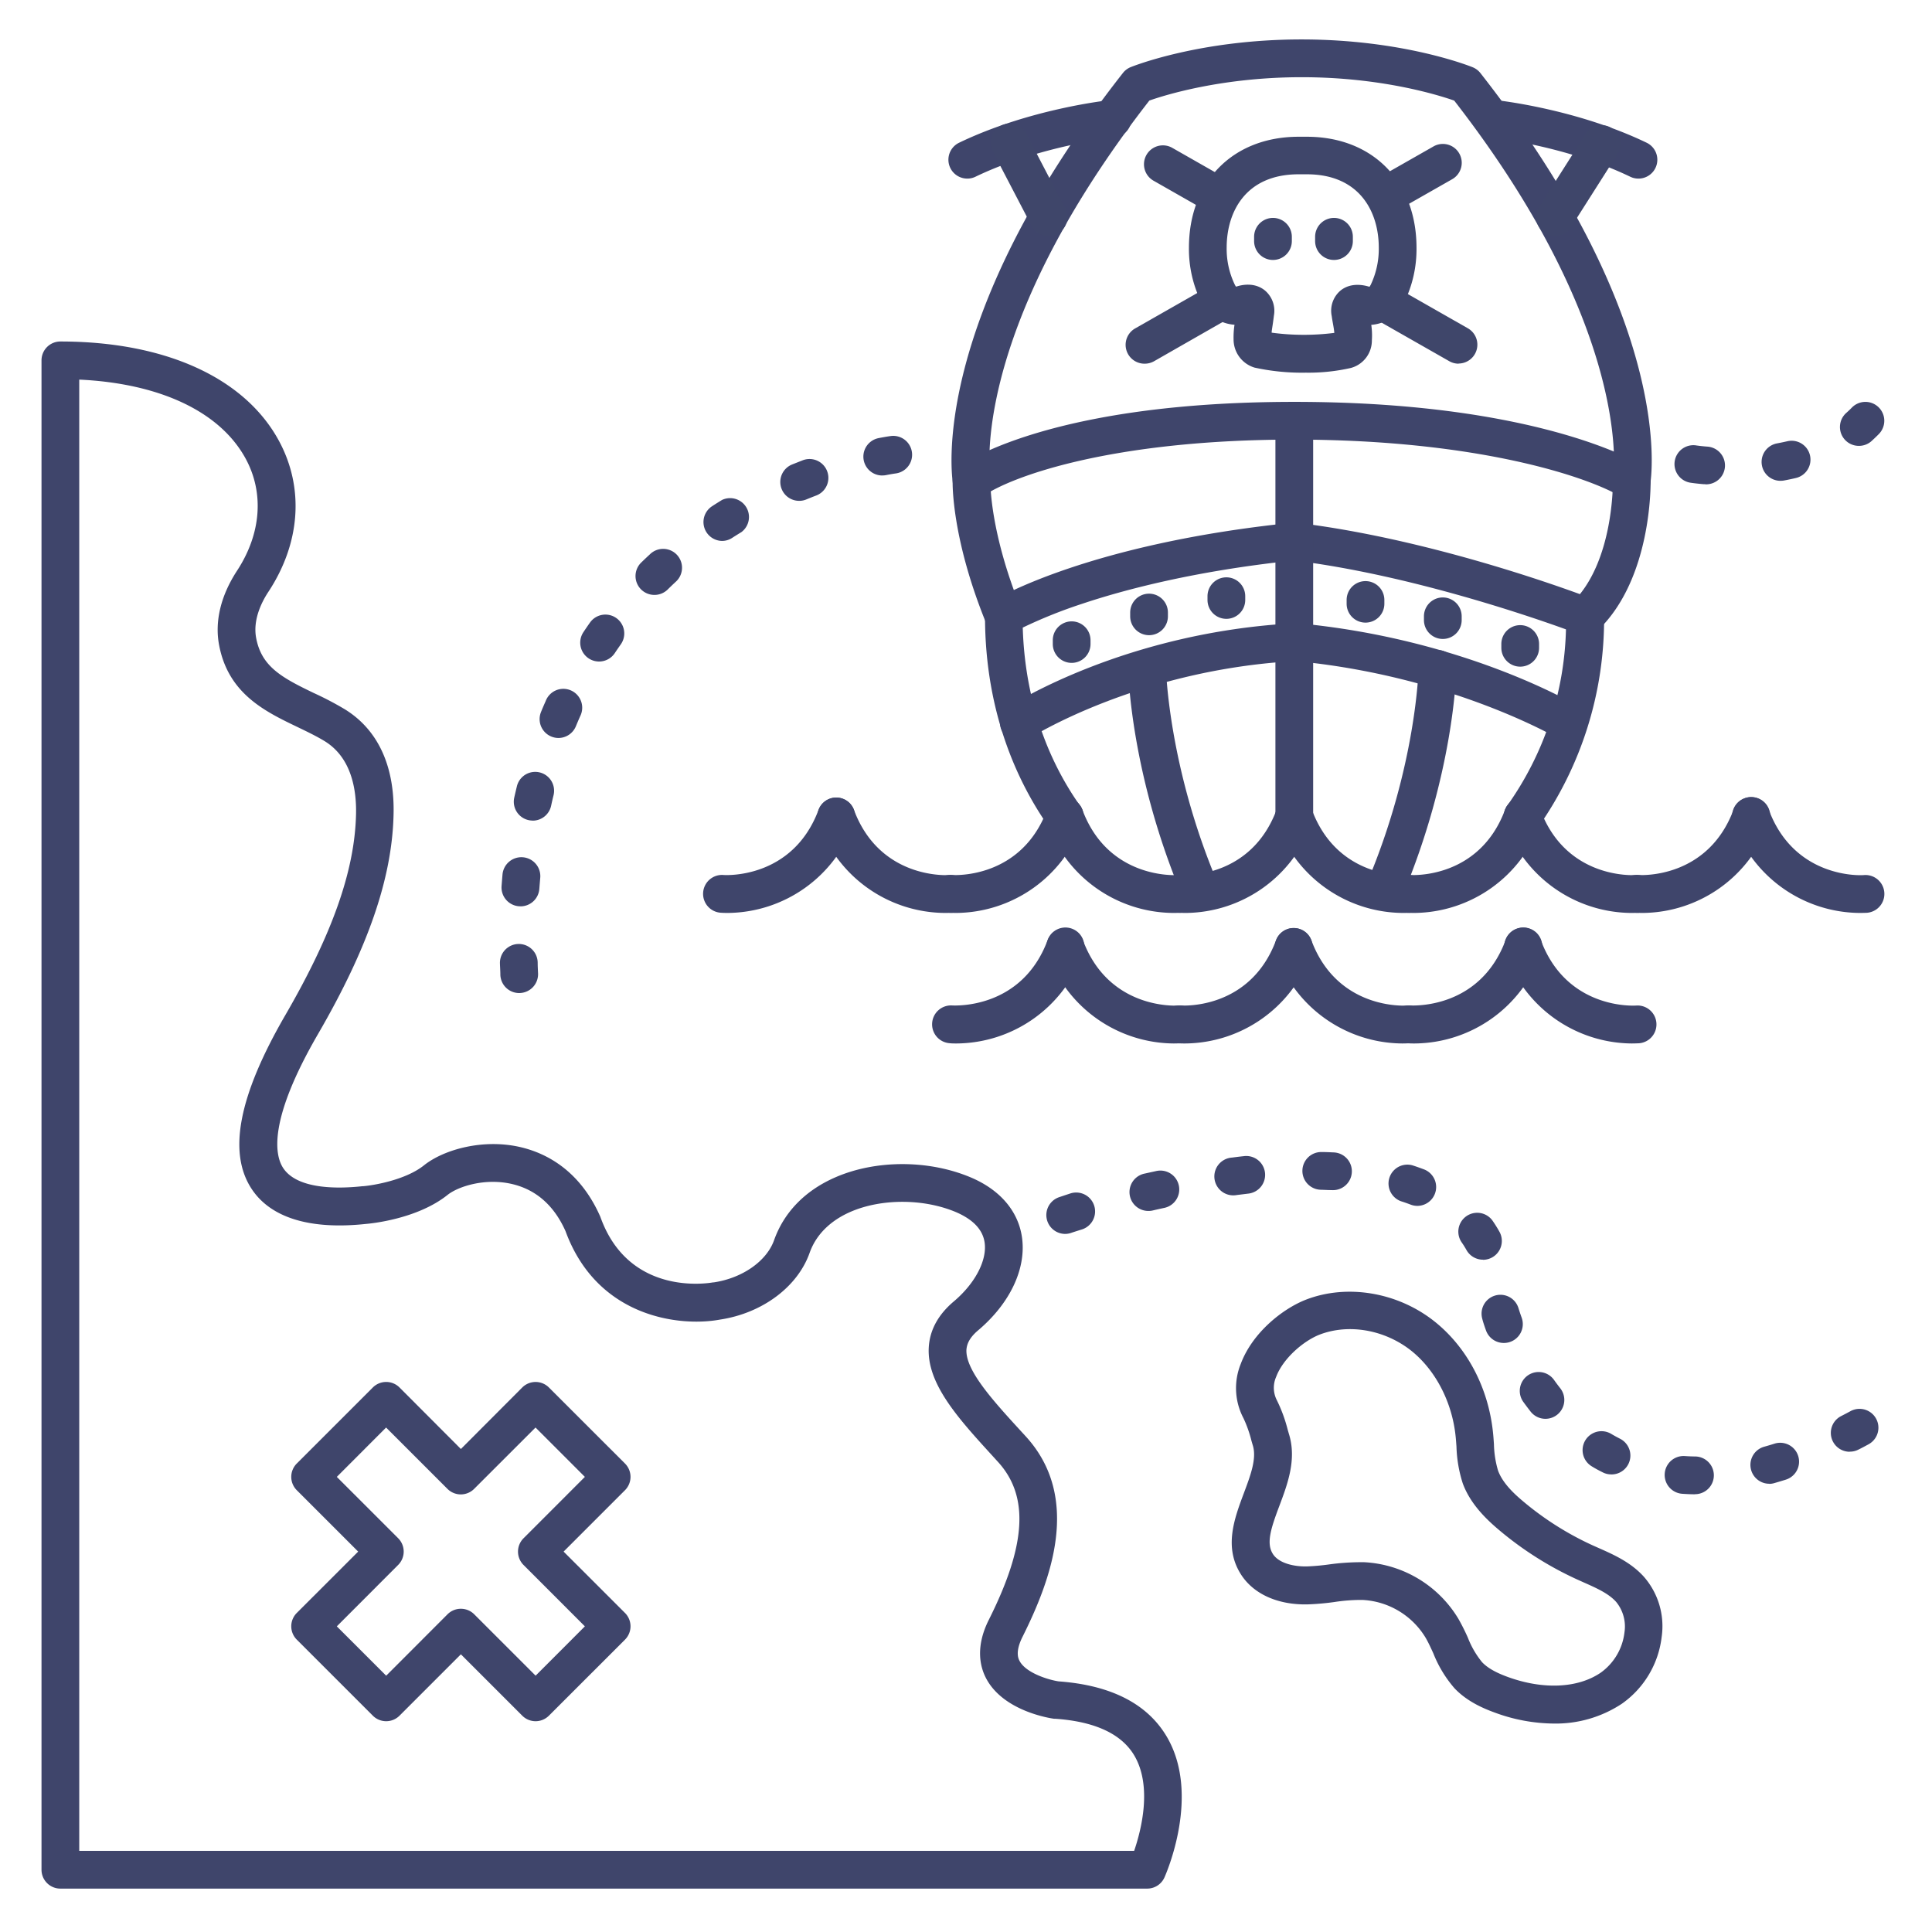 <?xml version="1.0" ?><svg viewBox="0 0 512 512" xmlns="http://www.w3.org/2000/svg"><defs><style>.cls-1{fill:#3f456b;}.cls-2{fill:#3f466a;}</style></defs><title/><g id="Lines"><path class="cls-1" d="M141.94,456.14a5,5,0,0,1-3.54-1.47l-16.26-16.26-16.26,16.26a5,5,0,0,1-7.08,0L78.65,434.52a5,5,0,0,1,0-7.07l16.27-16.26L78.65,394.92a5,5,0,0,1,0-7.07L98.8,367.7a5,5,0,0,1,7.08,0L122.14,384,138.4,367.7a5,5,0,0,1,7.07,0l20.16,20.15a5,5,0,0,1,0,7.07l-16.27,16.27,16.27,16.26a5,5,0,0,1,0,7.07l-20.16,20.15A5,5,0,0,1,141.94,456.14Zm-19.8-29.8a5,5,0,0,1,3.53,1.46l16.27,16.27L155,431l-16.26-16.27a5,5,0,0,1,0-7.07L155,391.39l-13.08-13.08-16.27,16.26a5,5,0,0,1-7.07,0l-16.26-16.26L89.26,391.39l16.26,16.26a5,5,0,0,1,0,7.07L89.26,431l13.08,13.08L118.6,427.8A5,5,0,0,1,122.14,426.34Z"/><path class="cls-1" d="M304,500.5H16a5,5,0,0,1-5-5V95.5a5,5,0,0,1,5-5c27.76,0,48.87,9.6,57.93,26.34,6.71,12.42,5.71,27-2.74,39.9-2,3-4.18,7.64-3.31,12.31,1.42,7.6,6.75,10.51,15.33,14.63a85.52,85.52,0,0,1,8.08,4.23c8.88,5.42,13.39,15.17,13,28.2-.43,16.73-6.79,35.13-20,57.9s-11.5,32.05-9.27,35.49c3.78,5.81,14.79,5.54,21,4.86h.17c2.85-.23,11.32-1.66,16.16-5.53,5.26-4.21,15.84-7.2,25.87-4.76,6.49,1.58,15.37,6,20.81,18.24.05.11.09.22.13.33,7.63,21.1,28.87,17.37,29.78,17.21l.18,0c7.59-1.12,14-5.6,16-11.13,2.62-7.43,8.22-13.2,16.2-16.69,10.82-4.74,25-4.7,36.16.09,7.58,3.27,12.32,8.83,13.34,15.67,1.24,8.32-3.1,17.57-11.59,24.75-2.64,2.22-3,4-3.11,5.07-.35,5.48,7.1,13.63,14.31,21.51l1.43,1.56c14.86,16.29,6.61,38.11-.89,53.11-2,4-1.08,5.79-.78,6.37,1.67,3.18,7.59,5,10.35,5.42,13.81,1,23.43,5.89,28.59,14.53,9.22,15.44-.17,36.61-.57,37.5A5,5,0,0,1,304,500.5Zm-283-10H300.56c1.85-5.41,4.89-17.13,0-25.34-3.41-5.69-10.43-8.94-20.88-9.67l-.34,0c-1.36-.19-13.46-2.1-18-10.69-1.65-3.14-2.87-8.37.69-15.5,10-19.91,10.71-32.83,2.44-41.89l-1.41-1.55c-9-9.86-17.55-19.17-16.92-28.9.29-4.54,2.52-8.6,6.63-12.07,5.66-4.78,8.86-10.92,8.16-15.64-.51-3.38-3-6-7.41-7.95-8.58-3.69-19.92-3.74-28.19-.12-3.75,1.64-8.66,4.86-10.78,10.86-3.19,9-12.54,16-23.83,17.68-10.52,1.93-32.44-.5-40.86-23.47-3-6.73-7.74-10.92-14-12.43-7.25-1.76-14.46.61-17.26,2.85-8,6.39-20.25,7.57-21.56,7.68-14.87,1.61-25.38-1.62-30.41-9.36-6.29-9.66-3.34-24.7,9-46S94,230.84,94.35,215.85c.16-6.45-1.14-15-8.27-19.41-2.21-1.35-4.63-2.51-7.2-3.75-8.63-4.14-18.41-8.83-20.83-21.81-1.17-6.27.48-13.06,4.76-19.62,6.39-9.76,7.23-20.57,2.32-29.66-6.74-12.46-22.68-20-44.13-21Z"/><path class="cls-1" d="M411.79,456.76a46,46,0,0,1-15.64-2.9c-3-1.09-7.37-2.94-10.69-6.45a32,32,0,0,1-5.6-9.23c-.68-1.49-1.32-2.89-2.05-4.15A20.75,20.75,0,0,0,361.09,424a46.45,46.45,0,0,0-7.44.55,68.18,68.18,0,0,1-7.19.63c-7.79.15-14.18-2.71-17.51-7.82-4.72-7.25-1.84-14.91.69-21.67,1.76-4.69,3.42-9.11,2.39-12.58h0c-.14-.45-.27-.9-.4-1.36a32.45,32.45,0,0,0-2.1-5.92,17.07,17.07,0,0,1-.73-14.35c3.09-8.32,11.15-14.68,17.33-17.07,10.8-4.16,24-2,33.7,5.53,8.82,6.86,14.59,17.68,15.83,29.69.11,1,.18,2.07.25,3.1a26.57,26.57,0,0,0,1.09,7c1.2,3.25,4.08,6,6.75,8.23A80.48,80.48,0,0,0,422,409.5l1.73.77c4,1.77,8.44,3.76,11.86,7.52a19.9,19.9,0,0,1,4.77,16,25.23,25.23,0,0,1-10.58,17.74A31.77,31.77,0,0,1,411.79,456.76ZM360.21,414c.42,0,.85,0,1.28,0a31,31,0,0,1,25,15,56.21,56.21,0,0,1,2.51,5,23.89,23.89,0,0,0,3.76,6.49c1.42,1.5,3.59,2.75,6.84,3.93,9.35,3.4,18.56,3,24.63-1.16a15.3,15.3,0,0,0,6.27-10.65,10.28,10.28,0,0,0-2.24-8.13c-2-2.21-5.17-3.62-8.53-5.11l-1.82-.82a90.28,90.28,0,0,1-20.55-13c-3.46-2.91-7.69-6.95-9.71-12.43a34.9,34.9,0,0,1-1.67-9.76c-.07-.92-.13-1.85-.23-2.77-.95-9.17-5.44-17.71-12-22.83-7-5.41-16.37-7-24-4.09-4.24,1.64-9.72,6.28-11.56,11.22a7.16,7.16,0,0,0,.18,6.16,39.58,39.58,0,0,1,2.89,7.86c.13.44.25.87.38,1.3,2,6.68-.46,13.19-2.62,18.93-2.26,6-3.5,9.89-1.67,12.71,1.63,2.5,5.7,3.33,8.94,3.27a59.58,59.58,0,0,0,6.14-.56A62.83,62.83,0,0,1,360.21,414Z"/><path class="cls-1" d="M250.38,241.94a35.79,35.79,0,0,1-33.45-23.81,5,5,0,1,1,9.37-3.51c6.84,18.28,24.48,17.33,25.23,17.28a5,5,0,0,1,.74,10Q251.39,241.94,250.38,241.94Z"/><path class="cls-1" d="M192.85,241.94q-1,0-1.89-.06a5,5,0,0,1,.76-10c.73.06,18.38,1,25.21-17.28a5,5,0,1,1,9.37,3.51A35.79,35.79,0,0,1,192.85,241.94Z"/><path class="cls-1" d="M310.93,241.94a35.79,35.79,0,0,1-33.45-23.81,5,5,0,1,1,9.37-3.51c6.83,18.28,24.48,17.33,25.23,17.28a5,5,0,0,1,.74,10Q311.94,241.94,310.93,241.94Z"/><path class="cls-1" d="M253.4,241.94q-1,0-1.89-.06a5,5,0,0,1,.74-10c.79.06,18.4,1,25.23-17.28a5,5,0,1,1,9.37,3.51A35.79,35.79,0,0,1,253.4,241.94Z"/><path class="cls-1" d="M371.75,241.94a35.79,35.79,0,0,1-33.45-23.81,5,5,0,1,1,9.37-3.51C354.5,232.9,372.15,232,372.9,231.9a5,5,0,0,1,.74,10Q372.76,241.94,371.75,241.94Z"/><path class="cls-1" d="M314.22,241.94q-1,0-1.89-.06a5,5,0,0,1,.76-10c.73.06,18.38,1,25.21-17.28a5,5,0,1,1,9.37,3.51A35.79,35.79,0,0,1,314.22,241.94Z"/><path class="cls-1" d="M432.3,241.94a35.79,35.79,0,0,1-33.45-23.81,5,5,0,1,1,9.37-3.51c6.83,18.28,24.48,17.33,25.23,17.28a5,5,0,0,1,.74,10Q433.31,241.94,432.3,241.94Z"/><path class="cls-1" d="M374.77,241.94q-1,0-1.89-.06a5,5,0,0,1,.74-10c.79.06,18.4,1,25.23-17.28a5,5,0,0,1,9.37,3.51A35.79,35.79,0,0,1,374.77,241.94Z"/><path class="cls-1" d="M492.84,241.94a35.78,35.78,0,0,1-33.44-23.81,5,5,0,1,1,9.36-3.51C475.6,232.9,493.24,232,494,231.9a5,5,0,0,1,.73,10C494.15,241.92,493.51,241.94,492.84,241.94Z"/><path class="cls-1" d="M435.31,241.94q-1,0-1.89-.06a5,5,0,0,1,.77-10c.72.06,18.37,1,25.21-17.28a5,5,0,1,1,9.36,3.51A35.78,35.78,0,0,1,435.31,241.94Z"/><path class="cls-1" d="M311.06,276.53a35.77,35.77,0,0,1-33.44-23.82A5,5,0,1,1,287,249.2c6.84,18.28,24.49,17.33,25.24,17.28a5,5,0,0,1,.74,10C312.37,276.5,311.73,276.53,311.06,276.53Z"/><path class="cls-1" d="M253.54,276.53c-.67,0-1.31,0-1.89-.07a5,5,0,1,1,.76-10c.72,0,18.37,1,25.21-17.29a5,5,0,1,1,9.36,3.51A35.79,35.79,0,0,1,253.54,276.53Z"/><path class="cls-1" d="M371.61,276.53a35.78,35.78,0,0,1-33.45-23.82,5,5,0,0,1,9.37-3.51c6.84,18.28,24.48,17.33,25.24,17.28a5,5,0,0,1,.73,10C372.91,276.5,372.28,276.53,371.61,276.53Z"/><path class="cls-1" d="M314.08,276.53c-.67,0-1.3,0-1.89-.07a5,5,0,0,1,.74-10c.8.06,18.41,1,25.23-17.28a5,5,0,1,1,9.37,3.51A35.8,35.8,0,0,1,314.08,276.53Z"/><path class="cls-1" d="M432.43,276.53A35.77,35.77,0,0,1,399,252.71a5,5,0,1,1,9.36-3.51c6.84,18.28,24.48,17.33,25.24,17.28a5,5,0,0,1,.73,10C433.74,276.5,433.1,276.53,432.43,276.53Z"/><path class="cls-1" d="M374.9,276.53c-.67,0-1.3,0-1.89-.07a5,5,0,1,1,.77-10c.72,0,18.37,1,25.21-17.29a5,5,0,1,1,9.36,3.51A35.79,35.79,0,0,1,374.9,276.53Z"/><path class="cls-1" d="M403.53,221.37a5,5,0,0,1-4.07-7.9A84.2,84.2,0,0,0,415,166.79c-10.09-3.65-42-14.56-72.1-18.26-26.39,2.78-45.15,7.8-56.27,11.53a128.17,128.17,0,0,0-15.59,6.26c.66,22.14,8.52,37.79,15.16,47.16a5,5,0,0,1-8.16,5.78c-7.77-11-17-29.58-17-55.93a5,5,0,0,1,2.43-4.29c1-.61,25.46-15,79-20.51a4.58,4.58,0,0,1,1.11,0c37.68,4.51,76.68,19.49,78.33,20.13a5,5,0,0,1,3.19,4.66,95.79,95.79,0,0,1-17.5,55.94A5,5,0,0,1,403.53,221.37Z"/><path class="cls-1" d="M343,222.83a5,5,0,0,1-5-5V111.51a5,5,0,1,1,10,0V217.83A5,5,0,0,1,343,222.83Z"/><path class="cls-1" d="M432.43,132.5a5,5,0,0,1-2.64-.75c-8.64-5.27-37.93-15.25-86.81-15.25-48.55,0-75.23,9.85-82.55,15.05a5,5,0,0,1-7.86-3.19c-.3-1.72-6.78-43,45-109a5,5,0,0,1,2-1.54c.74-.3,18.4-7.37,45.35-7.37s44.61,7.07,45.35,7.37a5,5,0,0,1,2.05,1.54c51.78,66,45.29,107.23,45,109a5,5,0,0,1-2.88,3.7A4.87,4.87,0,0,1,432.43,132.5ZM343,106.5c46.08,0,72.81,8.23,84.68,13.16-.62-13.67-6.36-46.75-42.3-93-4.21-1.48-19.32-6.2-40.4-6.2s-36.2,4.71-40.39,6.19c-35.89,46.14-41.72,78.84-42.34,92.64C273.53,114.3,298.27,106.5,343,106.5Z"/><path class="cls-1" d="M266,168.33a5,5,0,0,1-4.63-3.11c-9.26-22.73-8.93-37.27-8.91-37.87a5,5,0,0,1,10,.29c0,.24-.17,13.33,8.17,33.8a5,5,0,0,1-4.63,6.89Z"/><path class="cls-1" d="M420.1,168.33a5,5,0,0,1-3.47-8.6c11.07-10.69,10.8-31.92,10.8-32.14a5,5,0,1,1,10-.18c0,1,.32,25.82-13.85,39.52A5,5,0,0,1,420.1,168.33Z"/><path class="cls-1" d="M270,196.5a5,5,0,0,1-2.71-9.2c1.25-.81,31.09-19.75,75.71-22.13a5,5,0,1,1,.53,10c-42,2.24-70.54,20.36-70.82,20.54A5,5,0,0,1,270,196.5Z"/><path class="cls-1" d="M415.65,196.5a4.94,4.94,0,0,1-2.55-.71h0c-.28-.16-28.65-16.81-70.25-20.64a5,5,0,0,1,.92-10c44,4.06,73.23,21.29,74.46,22a5,5,0,0,1-2.58,9.29Z"/><path class="cls-1" d="M256.34,47.33a5,5,0,0,1-2.18-9.5c18.57-8.94,39.13-11.21,40-11.3a5,5,0,1,1,1.06,9.94h0c-.2,0-19.75,2.2-36.72,10.37A4.93,4.93,0,0,1,256.34,47.33Z"/><path class="cls-1" d="M434.21,47.33a4.94,4.94,0,0,1-2.17-.49c-17-8.2-36.52-10.35-36.71-10.37a5,5,0,0,1,1.06-9.94c.86.09,21.42,2.36,40,11.3a5,5,0,0,1-2.17,9.5Z"/><path class="cls-2" d="M346.06,98.76a58.93,58.93,0,0,1-13.59-1.34,7.81,7.81,0,0,1-5.56-7.52,21.5,21.5,0,0,1,.25-3.84,10.48,10.48,0,0,1-8.78-5.93,31.83,31.83,0,0,1-3.3-14.46c0-17.6,11.69-29.43,29.07-29.43h2.17c17.39,0,29.07,11.83,29.07,29.43A32.11,32.11,0,0,1,372.1,80.2a10.52,10.52,0,0,1-8.7,5.89,19.08,19.08,0,0,1,.16,4.07A7.53,7.53,0,0,1,358,97.51,50.38,50.38,0,0,1,346.06,98.76Zm7.5-8.74h0ZM337,88.16a63.93,63.93,0,0,0,16.61.06c-.06-.74-.2-1.54-.36-2.45-.12-.64-.23-1.28-.33-2A7,7,0,0,1,355.25,77c2.78-2.24,6.24-1.45,7.66-1a1.28,1.28,0,0,0,.2-.26c.05-.1,0-.05.12-.21a22.11,22.11,0,0,0,2.16-9.91c0-9.39-5-19.43-19.07-19.43h-2.17c-14.06,0-19.07,10-19.07,19.43a21.86,21.86,0,0,0,2.17,9.85c.08.15.07.11.12.22a1.37,1.37,0,0,0,.21.28c1.42-.48,4.77-1.23,7.53.92a7.05,7.05,0,0,1,2.49,6.75c-.17,1.41-.32,2.37-.44,3.15C337.07,87.4,337,87.79,337,88.16Zm18.62-.35h0Z"/><path class="cls-2" d="M323,57a4.92,4.92,0,0,1-2.47-.66l-14.85-8.46a5,5,0,1,1,5-8.69l14.85,8.46A5,5,0,0,1,323,57Z"/><path class="cls-2" d="M367.38,56.68a5,5,0,0,1-2.48-9.34l15-8.54a5,5,0,0,1,4.95,8.69l-15,8.54A5,5,0,0,1,367.38,56.68Z"/><path class="cls-2" d="M303.37,96.38A5,5,0,0,1,300.89,87l19.67-11.21a5,5,0,0,1,4.95,8.69L305.84,95.73A5,5,0,0,1,303.37,96.38Z"/><path class="cls-2" d="M386.56,96.38a5,5,0,0,1-2.47-.65L364.9,84.8a5,5,0,1,1,5-8.69L389,87a5,5,0,0,1-2.48,9.34Z"/><path class="cls-2" d="M337.35,68.89a5,5,0,0,1-5-5V62.75a5,5,0,0,1,10,0v1.14A5,5,0,0,1,337.35,68.89Z"/><path class="cls-2" d="M353.52,68.89a5,5,0,0,1-5-5V62.75a5,5,0,0,1,10,0v1.14A5,5,0,0,1,353.52,68.89Z"/><path class="cls-2" d="M325,164a5,5,0,0,1-5-5v-1a5,5,0,0,1,10,0v1A5,5,0,0,1,325,164Z"/><path class="cls-2" d="M304.51,168.33a5,5,0,0,1-5-5v-1a5,5,0,0,1,10,0v1A5,5,0,0,1,304.51,168.33Z"/><path class="cls-2" d="M284,175.67a5,5,0,0,1-5-5v-1a5,5,0,1,1,10,0v1A5,5,0,0,1,284,175.67Z"/><path class="cls-2" d="M361.87,165a5,5,0,0,1-5-5v-1a5,5,0,0,1,10,0v1A5,5,0,0,1,361.87,165Z"/><path class="cls-2" d="M382.36,169.33a5,5,0,0,1-5-5v-1a5,5,0,0,1,10,0v1A5,5,0,0,1,382.36,169.33Z"/><path class="cls-2" d="M402.87,176.67a5,5,0,0,1-5-5v-1a5,5,0,1,1,10,0v1A5,5,0,0,1,402.87,176.67Z"/><path class="cls-2" d="M277.82,62.54a5,5,0,0,1-4.44-2.69L263.08,40.1A5,5,0,1,1,272,35.47l10.3,19.76A5,5,0,0,1,280.13,62,4.93,4.93,0,0,1,277.82,62.54Z"/><path class="cls-2" d="M412.11,62.54a5,5,0,0,1-4.22-7.68l12.26-19.29a5,5,0,1,1,8.44,5.36L416.33,60.22A5,5,0,0,1,412.11,62.54Z"/><path class="cls-1" d="M318,240.75a5,5,0,0,1-4.61-3.06C299.68,205.18,299,178.47,299,177.34a5,5,0,0,1,4.91-5.09H304a5,5,0,0,1,5,4.9c0,.41.72,26.11,13.61,56.66a5,5,0,0,1-2.67,6.55A5.09,5.09,0,0,1,318,240.75Z"/><path class="cls-1" d="M366.93,240.75a5.17,5.17,0,0,1-1.94-.39,5,5,0,0,1-2.66-6.55c13-30.76,13.6-56.4,13.61-56.65a5,5,0,0,1,10,.18c0,1.13-.68,27.84-14.4,60.35A5,5,0,0,1,366.93,240.75Z"/></g><g id="Outline"><path class="cls-1" d="M137.6,263.17a5,5,0,0,1-5-4.79c0-1-.08-2.05-.11-3.07a5,5,0,0,1,10-.29c0,1,.06,2,.1,2.93a5,5,0,0,1-4.78,5.21Zm.31-23h-.37a5,5,0,0,1-4.62-5.35c.08-1,.16-2.06.25-3.08a5,5,0,1,1,10,.9c-.09,1-.16,1.93-.24,2.91A5,5,0,0,1,137.91,240.19Zm3.26-22.71a5,5,0,0,1-4.89-6.08c.22-1,.46-2,.7-3a5,5,0,0,1,9.72,2.35c-.23.93-.45,1.87-.65,2.82A5,5,0,0,1,141.17,217.48ZM148,195.57a5,5,0,0,1-4.62-6.9c.4-1,.81-1.93,1.23-2.88a5,5,0,1,1,9.15,4c-.39.87-.76,1.75-1.13,2.64A5,5,0,0,1,148,195.57Zm10.76-20.26a5,5,0,0,1-4.15-7.78q.87-1.31,1.77-2.58a5,5,0,0,1,8.16,5.78c-.54.77-1.09,1.56-1.62,2.36A5,5,0,0,1,158.72,175.31Zm14.66-17.65a5,5,0,0,1-3.49-8.58c.75-.73,1.51-1.45,2.27-2.15a5,5,0,1,1,6.79,7.33c-.69.65-1.39,1.31-2.08,2A5,5,0,0,1,173.38,157.66Zm18-14.31a5,5,0,0,1-2.72-9.19c.88-.58,1.77-1.13,2.65-1.67A5,5,0,0,1,196.5,141c-.81.5-1.63,1-2.44,1.53A4.91,4.91,0,0,1,191.35,143.35Zm20.38-10.62a5,5,0,0,1-1.9-9.63c1-.4,2-.79,2.91-1.15a5,5,0,0,1,3.57,9.34c-.87.33-1.77.69-2.68,1.06A4.88,4.88,0,0,1,211.73,132.73Zm22-6.72a5,5,0,0,1-.94-9.91c2-.39,3.2-.55,3.32-.56a5,5,0,0,1,1.25,9.92s-1,.13-2.67.46A5.2,5.2,0,0,1,233.75,126Z"/><path class="cls-1" d="M449.16,396h-.06c-1.09,0-2.19-.06-3.26-.13a5,5,0,1,1,.65-10c.89.06,1.81.1,2.73.11a5,5,0,0,1-.06,10Zm19.73-2.79a5,5,0,0,1-1.34-9.82c.9-.25,1.8-.52,2.72-.81a5,5,0,0,1,3,9.54q-1.54.48-3,.9A4.89,4.89,0,0,1,468.89,393.24ZM427,390.73a4.91,4.91,0,0,1-2.28-.55c-1-.5-1.95-1-2.89-1.59A5,5,0,1,1,427,380c.76.45,1.56.89,2.35,1.29a5,5,0,0,1-2.28,9.45Zm63.19-6a5,5,0,0,1-2.28-9.45c.85-.43,1.7-.88,2.57-1.35a5,5,0,0,1,4.73,8.81c-.92.5-1.84,1-2.75,1.44A4.84,4.84,0,0,1,490.21,384.7ZM409.56,376a5,5,0,0,1-3.93-1.91c-.66-.84-1.31-1.71-1.94-2.58a5,5,0,1,1,8.14-5.82c.54.76,1.09,1.5,1.66,2.22a5,5,0,0,1-3.93,8.09Zm-11.05-20.1a5,5,0,0,1-4.7-3.31c-.5-1.38-.84-2.46-1-3.13a5,5,0,0,1,9.58-2.86c.17.55.45,1.44.87,2.6a5,5,0,0,1-4.71,6.7ZM393,333.83a5,5,0,0,1-4.37-2.56,23.9,23.9,0,0,0-1.32-2.1,5,5,0,0,1,8.17-5.76,33.8,33.8,0,0,1,1.88,3,5,5,0,0,1-4.36,7.45ZM282.3,327a5,5,0,0,1-1.6-9.74s1.06-.36,3-1a5,5,0,0,1,3,9.56c-1.74.54-2.71.86-2.75.88A5,5,0,0,1,282.3,327Zm22.21-6.09A5,5,0,0,1,303.4,311l3-.66a5,5,0,1,1,2.13,9.77c-1,.21-1.94.42-2.88.64A4.76,4.76,0,0,1,304.51,320.91Zm71.11-1.34a5,5,0,0,1-1.8-.34c-.82-.31-1.68-.62-2.55-.89a5,5,0,0,1,3-9.53c1.06.34,2.1.71,3.11,1.09a5,5,0,0,1-1.8,9.67Zm-48.47-2.8a5,5,0,0,1-.65-10c1-.13,2-.26,3.06-.37a5,5,0,1,1,1.15,9.93l-2.91.36A4.82,4.82,0,0,1,327.15,316.77Zm26-1.38h-.21c-.95,0-1.91-.07-2.87-.09a5,5,0,1,1,.16-10c1.05,0,2.1.05,3.13.1a5,5,0,0,1-.21,10Z"/><path class="cls-1" d="M451.93,128.32h-.41c-2-.17-3.2-.35-3.33-.37a5,5,0,1,1,1.5-9.88c.06,0,1,.15,2.65.28a5,5,0,0,1-.41,10Zm19.92-.9a5,5,0,0,1-.9-9.92c.91-.17,1.82-.36,2.69-.56a5,5,0,1,1,2.31,9.73c-1,.24-2.11.47-3.18.67A5.82,5.82,0,0,1,471.85,127.42Zm20.76-9.26a5,5,0,0,1-3.3-8.76c.51-.45,1-.92,1.46-1.39a5,5,0,0,1,7.16,7c-.64.65-1.32,1.3-2,1.92A5,5,0,0,1,492.61,118.16Z"/></g></svg>